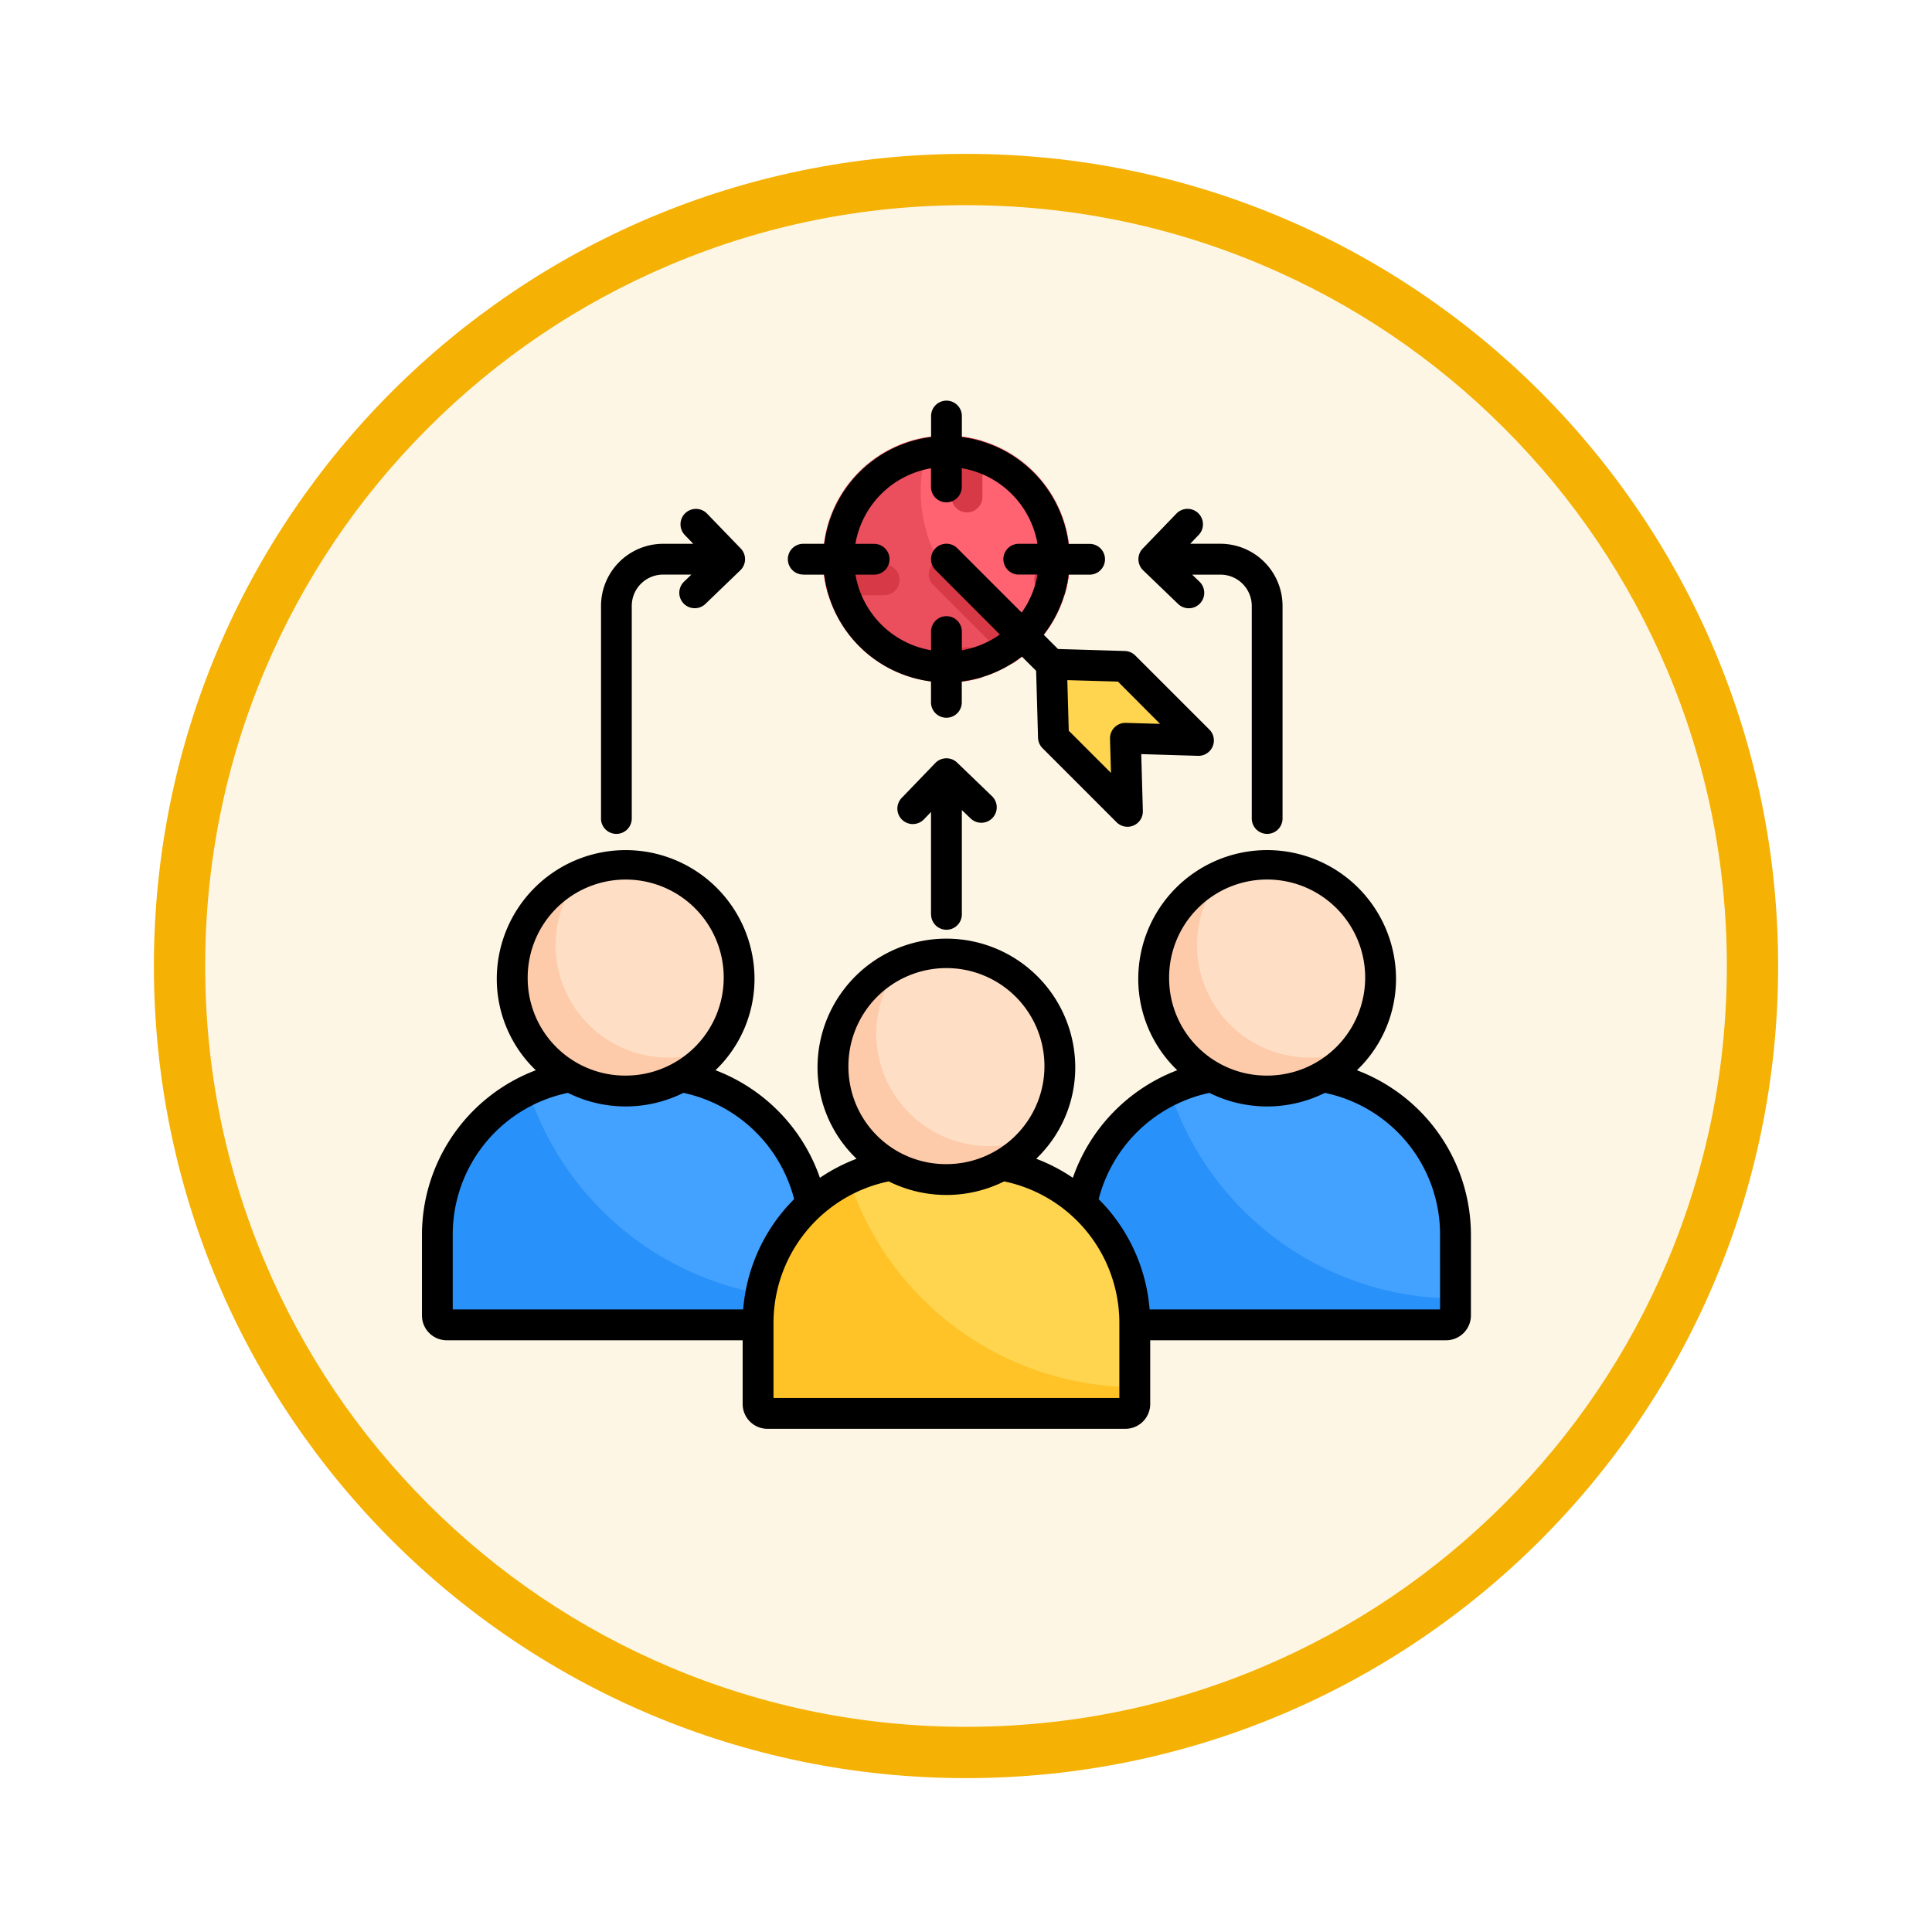 <svg xmlns="http://www.w3.org/2000/svg" xmlns:xlink="http://www.w3.org/1999/xlink" width="113" height="113" viewBox="0 0 113 113">
  <defs>
    <filter id="Trazado_982547" x="0" y="0" width="113" height="113" filterUnits="userSpaceOnUse">
      <feOffset dy="3" input="SourceAlpha"/>
      <feGaussianBlur stdDeviation="3" result="blur"/>
      <feFlood flood-opacity="0.161"/>
      <feComposite operator="in" in2="blur"/>
      <feComposite in="SourceGraphic"/>
    </filter>
  </defs>
  <g id="Grupo_1211410" data-name="Grupo 1211410" transform="translate(-324.77 -2980.695)">
    <g id="Grupo_1211203" data-name="Grupo 1211203" transform="translate(333.771 2986.695)">
      <g id="Grupo_1210937" data-name="Grupo 1210937" transform="translate(0 0)">
        <g id="Grupo_1174742" data-name="Grupo 1174742">
          <g id="Grupo_1163948" data-name="Grupo 1163948">
            <g id="Grupo_1158168" data-name="Grupo 1158168" transform="translate(0)">
              <g id="Grupo_1152576" data-name="Grupo 1152576">
                <g id="Grupo_1148633" data-name="Grupo 1148633">
                  <g id="Grupo_1148525" data-name="Grupo 1148525">
                    <g transform="matrix(1, 0, 0, 1, -9, -6)" filter="url(#Trazado_982547)">
                      <g id="Trazado_982547-2" data-name="Trazado 982547" transform="translate(9 6)" fill="#fdf6e4">
                        <path d="M 47.5 93.5 C 41.289 93.5 35.265 92.284 29.595 89.886 C 24.118 87.569 19.198 84.252 14.973 80.027 C 10.748 75.802 7.431 70.882 5.114 65.405 C 2.716 59.735 1.5 53.711 1.5 47.5 C 1.5 41.289 2.716 35.265 5.114 29.595 C 7.431 24.118 10.748 19.198 14.973 14.973 C 19.198 10.748 24.118 7.431 29.595 5.114 C 35.265 2.716 41.289 1.5 47.5 1.5 C 53.711 1.5 59.735 2.716 65.405 5.114 C 70.882 7.431 75.802 10.748 80.027 14.973 C 84.252 19.198 87.569 24.118 89.886 29.595 C 92.284 35.265 93.5 41.289 93.5 47.5 C 93.5 53.711 92.284 59.735 89.886 65.405 C 87.569 70.882 84.252 75.802 80.027 80.027 C 75.802 84.252 70.882 87.569 65.405 89.886 C 59.735 92.284 53.711 93.5 47.5 93.5 Z" stroke="none"/>
                        <path d="M 47.5 3 C 41.491 3 35.664 4.176 30.18 6.496 C 24.881 8.737 20.122 11.946 16.034 16.034 C 11.946 20.122 8.737 24.881 6.496 30.18 C 4.176 35.664 3 41.491 3 47.5 C 3 53.509 4.176 59.336 6.496 64.82 C 8.737 70.119 11.946 74.878 16.034 78.966 C 20.122 83.054 24.881 86.263 30.18 88.504 C 35.664 90.824 41.491 92 47.5 92 C 53.509 92 59.336 90.824 64.82 88.504 C 70.119 86.263 74.878 83.054 78.966 78.966 C 83.054 74.878 86.263 70.119 88.504 64.82 C 90.824 59.336 92 53.509 92 47.5 C 92 41.491 90.824 35.664 88.504 30.18 C 86.263 24.881 83.054 20.122 78.966 16.034 C 74.878 11.946 70.119 8.737 64.82 6.496 C 59.336 4.176 53.509 3 47.5 3 M 47.5 0 C 73.734 0 95 21.266 95 47.5 C 95 73.734 73.734 95 47.5 95 C 21.266 95 0 73.734 0 47.5 C 0 21.266 21.266 0 47.5 0 Z" stroke="none" fill="#f5b104"/>
                      </g>
                    </g>
                  </g>
                </g>
              </g>
            </g>
          </g>
        </g>
      </g>
    </g>
    <g id="objectives_18725074" transform="translate(348.45 2998.075)">
      <g id="Grupo_1211409" data-name="Grupo 1211409" transform="translate(1.901 7.263)">
        <g id="Grupo_1211405" data-name="Grupo 1211405" transform="translate(37.517 26.064)">
          <path id="Trazado_1057110" data-name="Trazado 1057110" d="M341.824,348.267h-20.9a.57.57,0,0,1-.568-.568v-4.711a9.4,9.4,0,0,1,9.372-9.372h3.287a9.4,9.4,0,0,1,9.372,9.372V347.7A.57.57,0,0,1,341.824,348.267Z" transform="translate(-320.36 -321.485)" fill="#2891fa" fill-rule="evenodd"/>
          <path id="Trazado_1057111" data-name="Trazado 1057111" d="M364.5,334.546a9.287,9.287,0,0,1,4.062-.932h3.287a9.4,9.4,0,0,1,9.372,9.372v3.741A17.634,17.634,0,0,1,364.5,334.546Z" transform="translate(-359.189 -321.483)" fill="#43a2ff" fill-rule="evenodd"/>
          <ellipse id="Elipse_12563" data-name="Elipse 12563" cx="6.634" cy="6.553" rx="6.634" ry="6.553" transform="translate(4.382)" fill="#fecbaa"/>
          <path id="Trazado_1057112" data-name="Trazado 1057112" d="M381.944,232.778a6.678,6.678,0,0,0-2.7.565,6.473,6.473,0,0,0-1.4,4.03,6.594,6.594,0,0,0,6.634,6.553,6.679,6.679,0,0,0,2.7-.565,6.474,6.474,0,0,0,1.4-4.03,6.594,6.594,0,0,0-6.634-6.553h0Z" transform="translate(-370.929 -232.778)" fill="#fedfc5" fill-rule="evenodd"/>
        </g>
        <g id="Grupo_1211406" data-name="Grupo 1211406" transform="translate(0 26.064)">
          <path id="Trazado_1057113" data-name="Trazado 1057113" d="M29.966,348.267H9.07A.57.57,0,0,1,8.5,347.7v-4.711a9.4,9.4,0,0,1,9.372-9.372h3.287a9.4,9.4,0,0,1,9.372,9.372V347.7A.57.57,0,0,1,29.966,348.267Z" transform="translate(-8.502 -321.485)" fill="#2891fa" fill-rule="evenodd"/>
          <path id="Trazado_1057114" data-name="Trazado 1057114" d="M52.64,334.546a9.286,9.286,0,0,1,4.062-.932H59.99a9.4,9.4,0,0,1,9.372,9.372v3.741A17.634,17.634,0,0,1,52.64,334.546Z" transform="translate(-47.33 -321.483)" fill="#43a2ff" fill-rule="evenodd"/>
          <ellipse id="Elipse_12564" data-name="Elipse 12564" cx="6.634" cy="6.553" rx="6.634" ry="6.553" transform="translate(4.382)" fill="#fecbaa"/>
          <path id="Trazado_1057115" data-name="Trazado 1057115" d="M70.086,232.778a6.678,6.678,0,0,0-2.7.565,6.473,6.473,0,0,0-1.4,4.03,6.594,6.594,0,0,0,6.634,6.553,6.679,6.679,0,0,0,2.7-.565,6.474,6.474,0,0,0,1.4-4.03,6.594,6.594,0,0,0-6.634-6.553h0Z" transform="translate(-59.071 -232.778)" fill="#fedfc5" fill-rule="evenodd"/>
        </g>
        <g id="Grupo_1211407" data-name="Grupo 1211407" transform="translate(18.758 31.241)">
          <path id="Trazado_1057116" data-name="Trazado 1057116" d="M185.9,391.3H165a.57.57,0,0,1-.568-.568v-4.711a9.4,9.4,0,0,1,9.372-9.372h3.287a9.4,9.4,0,0,1,9.372,9.372v4.711A.57.57,0,0,1,185.9,391.3Z" transform="translate(-164.432 -364.522)" fill="#ffc328" fill-rule="evenodd"/>
          <path id="Trazado_1057117" data-name="Trazado 1057117" d="M208.57,377.584a9.286,9.286,0,0,1,4.062-.932h3.287a9.4,9.4,0,0,1,9.372,9.372v3.741a17.634,17.634,0,0,1-16.722-12.181Z" transform="translate(-203.26 -364.521)" fill="#ffd54f" fill-rule="evenodd"/>
          <ellipse id="Elipse_12565" data-name="Elipse 12565" cx="6.634" cy="6.553" rx="6.634" ry="6.553" transform="translate(4.382)" fill="#fecbaa"/>
          <path id="Trazado_1057118" data-name="Trazado 1057118" d="M226.016,275.815a6.679,6.679,0,0,0-2.7.565,6.473,6.473,0,0,0-1.4,4.03,6.594,6.594,0,0,0,6.634,6.553,6.679,6.679,0,0,0,2.7-.565,6.474,6.474,0,0,0,1.4-4.03,6.594,6.594,0,0,0-6.634-6.553h0Z" transform="translate(-215.001 -275.815)" fill="#fedfc5" fill-rule="evenodd"/>
        </g>
        <g id="Grupo_1211408" data-name="Grupo 1211408" transform="translate(21.725)">
          <circle id="Elipse_12566" data-name="Elipse 12566" cx="7.219" cy="7.219" r="7.219" transform="translate(0 14.336) rotate(-82.996)" fill="#eb4e5c"/>
          <path id="Trazado_1057119" data-name="Trazado 1057119" d="M244.126,23.221a7.222,7.222,0,0,1,8.106,7.164,7.188,7.188,0,0,1-1.545,4.463,8.554,8.554,0,0,1-6.562-11.627Z" transform="translate(-236.964 -22.32)" fill="#ff6372" fill-rule="evenodd"/>
          <path id="Trazado_1057120" data-name="Trazado 1057120" d="M258.5,23.222a7.205,7.205,0,0,1,1.8.306v3.264a.9.9,0,1,1-1.8,0Zm6.912,7.513a7.2,7.2,0,0,1-.306,1.8h-.858a.9.9,0,0,1,0-1.8Z" transform="translate(-250.15 -22.368)" fill="#eb4e5c" fill-rule="evenodd"/>
          <path id="Trazado_1057121" data-name="Trazado 1057121" d="M196.358,32.539a7.2,7.2,0,0,1-.306-1.8h3.569a.9.9,0,0,1,0,1.8Zm7.207-9.317a7.205,7.205,0,0,1,1.8.306v3.264a.9.9,0,1,1-1.8,0Zm6.911,7.513a7.2,7.2,0,0,1-.306,1.8h-.858a.9.9,0,0,1,0-1.8Zm-5.107,6.606a7.2,7.2,0,0,1-1.8.306V36.482a.9.9,0,0,1,1.8,0Z" transform="translate(-195.215 -22.368)" fill="#d83946" fill-rule="evenodd"/>
          <path id="Trazado_1057122" data-name="Trazado 1057122" d="M253.694,87.9a7.247,7.247,0,0,1-1.4,1.15l-4.606-4.606a.9.9,0,1,1,1.276-1.276Z" transform="translate(-240.405 -74.87)" fill="#d83946" fill-rule="evenodd"/>
          <path id="Trazado_1057123" data-name="Trazado 1057123" d="M307.059,134.229l4.272.122,4.328,4.328-4.272-.122.122,4.272L307.18,138.5Z" transform="translate(-292.867 -120.021)" fill="#ffd54f" fill-rule="evenodd"/>
        </g>
      </g>
      <path id="Trazado_1057124" data-name="Trazado 1057124" d="M30.773,36.1V30.111l-.414.431a.9.9,0,0,1-1.3-1.253l1.966-2.042a.9.9,0,0,1,.633-.275.886.886,0,0,1,.642.251l2.042,1.966a.9.9,0,0,1-1.253,1.3L32.577,30v6.1a.9.9,0,0,1-1.8,0Zm-19.3-5.6V18.06A3.637,3.637,0,0,1,15.1,14.426h1.769l-.495-.513a.9.9,0,0,1,1.3-1.252L19.644,14.7a.9.9,0,0,1-.024,1.276l-2.041,1.966a.9.9,0,0,1-1.251-1.3l.429-.414H15.1a1.83,1.83,0,0,0-1.829,1.83V30.493a.9.9,0,1,1-1.8,0ZM43.184,15.979A.9.9,0,0,1,43.16,14.7l1.967-2.041a.9.9,0,1,1,1.3,1.252l-.494.513H47.7a3.638,3.638,0,0,1,3.634,3.634V30.493a.9.9,0,1,1-1.8,0V18.06a1.831,1.831,0,0,0-1.829-1.83H46.049l.429.414a.9.9,0,1,1-1.253,1.3ZM60.548,59.207H43.559a10.273,10.273,0,0,0-2.417-5.843c-.179-.211-.368-.413-.563-.607a8.533,8.533,0,0,1,6.476-6.216,7.579,7.579,0,0,0,6.754,0,8.46,8.46,0,0,1,6.738,8.29ZM41.789,64.385V60.007a8.455,8.455,0,0,0-6.737-8.289,7.578,7.578,0,0,1-6.754,0,8.455,8.455,0,0,0-6.737,8.289v4.378Zm-22-5.178H2.8V54.83a8.457,8.457,0,0,1,6.737-8.29,7.58,7.58,0,0,0,6.755,0,8.531,8.531,0,0,1,6.476,6.216c-.195.195-.384.4-.563.607a10.284,10.284,0,0,0-2.417,5.843ZM7.184,39.879a5.733,5.733,0,1,1,5.732,5.651A5.7,5.7,0,0,1,7.184,39.879Zm18.759,5.178a5.733,5.733,0,1,1,5.732,5.651A5.7,5.7,0,0,1,25.943,45.057ZM44.7,39.879a5.734,5.734,0,1,1,5.732,5.651A5.7,5.7,0,0,1,44.7,39.879Zm15.2,8.307a10.368,10.368,0,0,0-4.215-2.969,7.4,7.4,0,0,0,2.286-5.338,7.538,7.538,0,0,0-15.076,0,7.4,7.4,0,0,0,2.281,5.337,10.369,10.369,0,0,0-6.106,6.292,10.362,10.362,0,0,0-2.143-1.114,7.387,7.387,0,0,0,2.283-5.337,7.537,7.537,0,0,0-15.074,0,7.387,7.387,0,0,0,2.283,5.337,10.355,10.355,0,0,0-2.143,1.114,10.37,10.37,0,0,0-6.108-6.292,7.4,7.4,0,0,0,2.282-5.337,7.537,7.537,0,0,0-15.074,0,7.4,7.4,0,0,0,2.283,5.338A10.3,10.3,0,0,0,1,54.83v4.731a1.451,1.451,0,0,0,1.45,1.45H19.757v3.728a1.451,1.451,0,0,0,1.45,1.45H42.144a1.451,1.451,0,0,0,1.45-1.45V61.011H60.9a1.454,1.454,0,0,0,1.452-1.45V54.83A10.283,10.283,0,0,0,59.9,48.186ZM30.773,10.005V11.1a.9.9,0,0,0,1.8,0V10.005A5.413,5.413,0,0,1,37,14.426H35.906a.9.9,0,0,0,0,1.8H37a5.366,5.366,0,0,1-.924,2.223l-3.763-3.763a.9.9,0,1,0-1.275,1.276L34.8,19.73a5.384,5.384,0,0,1-2.223.923V19.56a.9.9,0,0,0-1.8,0v1.092a5.412,5.412,0,0,1-4.422-4.422h1.093a.9.9,0,1,0,0-1.8H26.351a5.412,5.412,0,0,1,4.422-4.421Zm10.933,12.48L38.746,22.4l.084,2.958,2.47,2.47-.057-2a.9.9,0,0,1,.264-.663.888.888,0,0,1,.664-.265l2,.058ZM23.3,16.231h1.228a7.217,7.217,0,0,0,6.245,6.245V23.7a.9.9,0,0,0,1.8,0V22.475a7.153,7.153,0,0,0,3.511-1.457l.838.837.111,3.913a.9.9,0,0,0,.264.613l4.327,4.328a.9.9,0,0,0,1.54-.664l-.094-3.318,3.316.1a.9.9,0,0,0,.664-1.54l-4.329-4.328a.9.9,0,0,0-.613-.263L38.2,20.579l-.837-.837a7.167,7.167,0,0,0,1.457-3.511H40.05a.9.9,0,0,0,0-1.8H38.822a7.217,7.217,0,0,0-6.244-6.244V6.953a.9.9,0,0,0-1.8,0V8.182a7.217,7.217,0,0,0-6.245,6.244H23.3a.9.9,0,1,0,0,1.8Z" transform="translate(0)" fill-rule="evenodd"/>
    </g>
  </g>
</svg>
